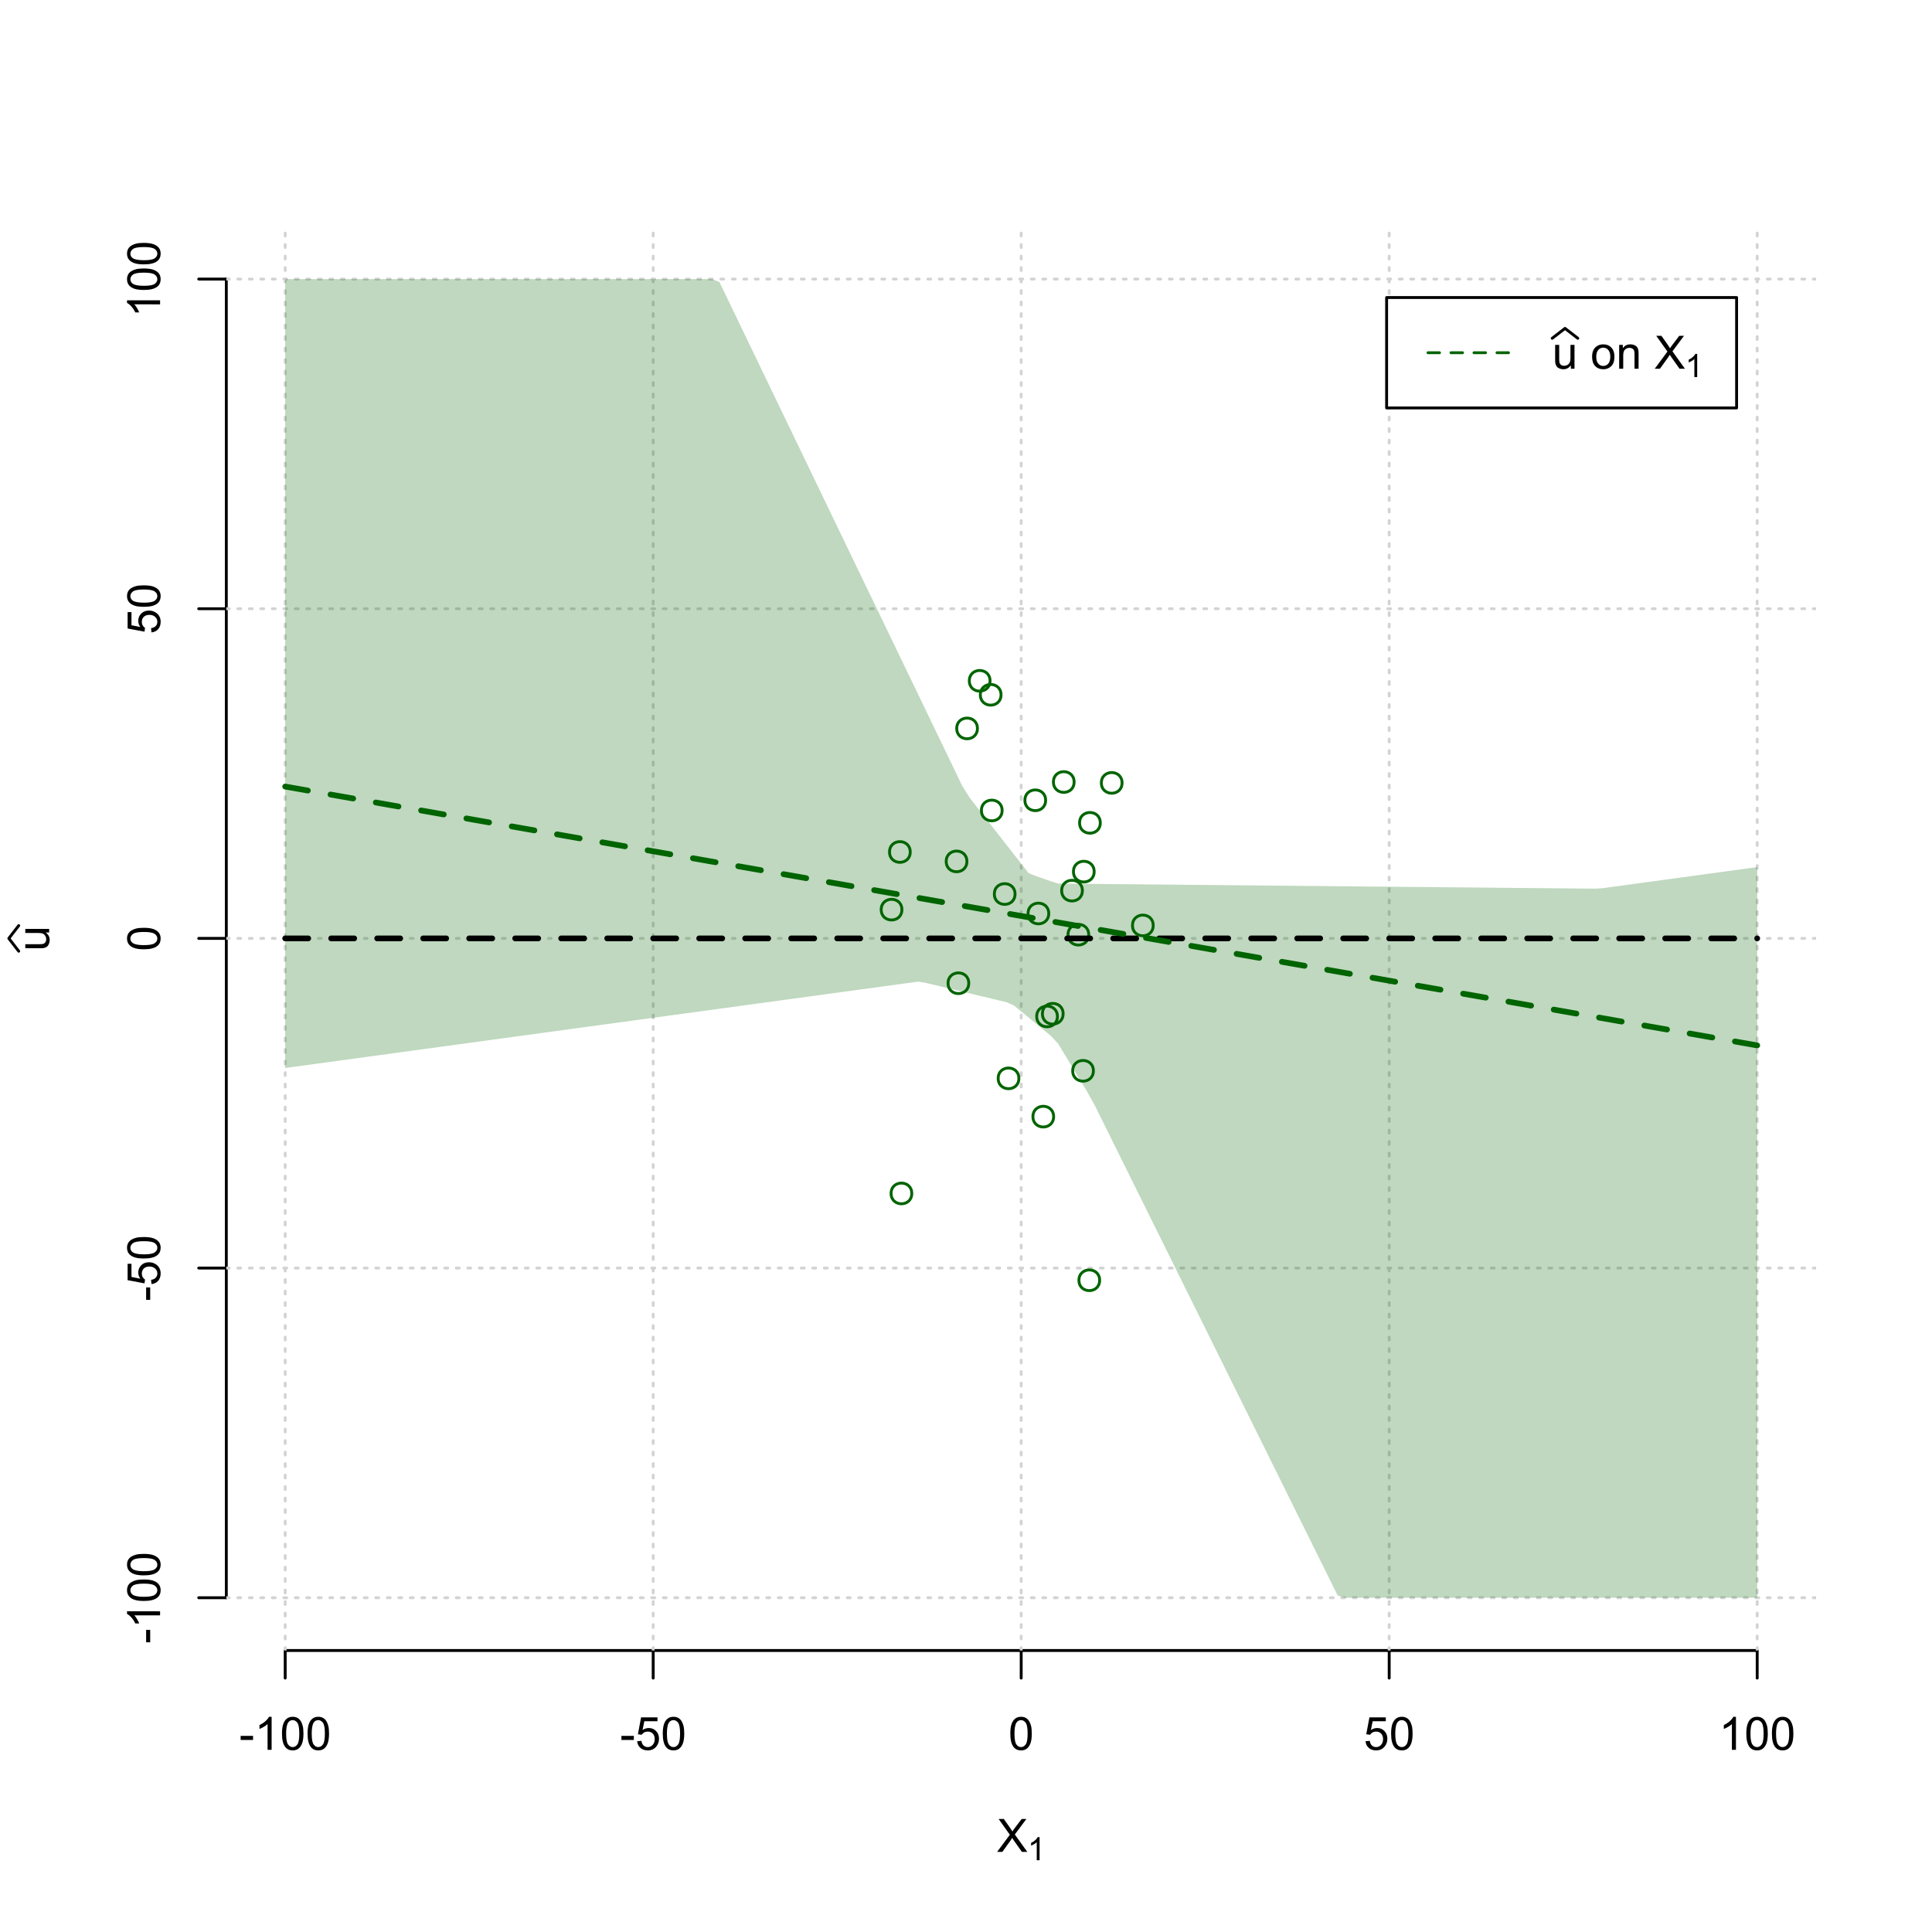 <?xml version="1.0" encoding="UTF-8"?>
<svg xmlns="http://www.w3.org/2000/svg" xmlns:xlink="http://www.w3.org/1999/xlink" width="504pt" height="504pt" viewBox="0 0 504 504" version="1.1">
<defs>
<g>
<symbol overflow="visible" id="glyph0-0">
<path style="stroke:none;" d="M 1.5 0 L 1.5 -7.5 L 7.5 -7.5 L 7.5 0 Z M 1.688 -0.188 L 7.312 -0.188 L 7.312 -7.312 L 1.688 -7.312 Z M 1.688 -0.188 "/>
</symbol>
<symbol overflow="visible" id="glyph0-1">
<path style="stroke:none;" d="M 0.055 0 L 3.375 -4.477 L 0.445 -8.59 L 1.797 -8.59 L 3.359 -6.387 C 3.68 -5.93 3.91 -5.578 4.047 -5.332 C 4.238 -5.645 4.465 -5.969 4.727 -6.312 L 6.457 -8.59 L 7.695 -8.59 L 4.676 -4.539 L 7.93 0 L 6.523 0 L 4.359 -3.062 C 4.238 -3.238 4.113 -3.43 3.984 -3.641 C 3.789 -3.324 3.652 -3.109 3.574 -2.992 L 1.418 0 Z M 0.055 0 "/>
</symbol>
<symbol overflow="visible" id="glyph0-2">
<path style="stroke:none;" d="M 0.383 -2.578 L 0.383 -3.641 L 3.621 -3.641 L 3.621 -2.578 Z M 0.383 -2.578 "/>
</symbol>
<symbol overflow="visible" id="glyph0-3">
<path style="stroke:none;" d="M 4.469 0 L 3.414 0 L 3.414 -6.719 C 3.16 -6.477 2.828 -6.234 2.414 -5.996 C 2 -5.75 1.629 -5.57 1.305 -5.449 L 1.305 -6.469 C 1.895 -6.742 2.41 -7.078 2.852 -7.477 C 3.293 -7.871 3.605 -8.254 3.789 -8.625 L 4.469 -8.625 Z M 4.469 0 "/>
</symbol>
<symbol overflow="visible" id="glyph0-4">
<path style="stroke:none;" d="M 0.5 -4.234 C 0.496 -5.246 0.602 -6.062 0.812 -6.688 C 1.02 -7.305 1.328 -7.785 1.742 -8.121 C 2.148 -8.457 2.668 -8.625 3.297 -8.625 C 3.758 -8.625 4.164 -8.531 4.512 -8.348 C 4.855 -8.16 5.141 -7.891 5.371 -7.543 C 5.594 -7.191 5.773 -6.766 5.906 -6.266 C 6.035 -5.762 6.098 -5.086 6.102 -4.234 C 6.098 -3.227 5.996 -2.414 5.789 -1.797 C 5.578 -1.176 5.266 -0.695 4.859 -0.359 C 4.445 -0.02 3.926 0.145 3.297 0.148 C 2.465 0.145 1.816 -0.148 1.348 -0.742 C 0.781 -1.457 0.496 -2.621 0.5 -4.234 Z M 1.582 -4.234 C 1.582 -2.824 1.746 -1.887 2.074 -1.418 C 2.402 -0.949 2.809 -0.715 3.297 -0.719 C 3.777 -0.715 4.184 -0.949 4.52 -1.422 C 4.848 -1.887 5.016 -2.824 5.016 -4.234 C 5.016 -5.648 4.848 -6.59 4.52 -7.055 C 4.184 -7.516 3.773 -7.746 3.289 -7.75 C 2.801 -7.746 2.414 -7.543 2.125 -7.137 C 1.762 -6.613 1.582 -5.645 1.582 -4.234 Z M 1.582 -4.234 "/>
</symbol>
<symbol overflow="visible" id="glyph0-5">
<path style="stroke:none;" d="M 0.5 -2.25 L 1.605 -2.344 C 1.684 -1.805 1.871 -1.398 2.176 -1.125 C 2.473 -0.852 2.836 -0.715 3.258 -0.719 C 3.766 -0.715 4.195 -0.906 4.547 -1.293 C 4.898 -1.672 5.074 -2.18 5.074 -2.82 C 5.074 -3.414 4.902 -3.891 4.566 -4.242 C 4.227 -4.59 3.785 -4.762 3.242 -4.766 C 2.898 -4.762 2.594 -4.684 2.32 -4.531 C 2.047 -4.375 1.832 -4.176 1.676 -3.93 L 0.688 -4.062 L 1.516 -8.473 L 5.789 -8.473 L 5.789 -7.465 L 2.359 -7.465 L 1.898 -5.156 C 2.414 -5.516 2.953 -5.695 3.523 -5.695 C 4.27 -5.695 4.902 -5.434 5.422 -4.914 C 5.934 -4.395 6.191 -3.727 6.195 -2.914 C 6.191 -2.133 5.965 -1.461 5.516 -0.898 C 4.961 -0.199 4.211 0.145 3.258 0.148 C 2.477 0.145 1.836 -0.07 1.344 -0.508 C 0.844 -0.941 0.562 -1.523 0.5 -2.25 Z M 0.5 -2.25 "/>
</symbol>
<symbol overflow="visible" id="glyph0-6">
<path style="stroke:none;" d="M 4.867 0 L 4.867 -0.914 C 4.379 -0.211 3.723 0.141 2.895 0.141 C 2.527 0.141 2.184 0.07 1.867 -0.07 C 1.547 -0.211 1.309 -0.387 1.156 -0.602 C 1 -0.812 0.895 -1.074 0.832 -1.383 C 0.785 -1.59 0.762 -1.918 0.766 -2.367 L 0.766 -6.223 L 1.82 -6.223 L 1.82 -2.773 C 1.816 -2.219 1.84 -1.848 1.887 -1.656 C 1.949 -1.379 2.09 -1.16 2.309 -1.004 C 2.523 -0.84 2.789 -0.762 3.105 -0.766 C 3.418 -0.762 3.715 -0.844 3.996 -1.008 C 4.273 -1.172 4.469 -1.391 4.586 -1.672 C 4.699 -1.949 4.758 -2.355 4.758 -2.891 L 4.758 -6.223 L 5.812 -6.223 L 5.812 0 Z M 4.867 0 "/>
</symbol>
<symbol overflow="visible" id="glyph0-7">
<path style="stroke:none;" d=""/>
</symbol>
<symbol overflow="visible" id="glyph0-8">
<path style="stroke:none;" d="M 0.398 -3.109 C 0.398 -4.262 0.719 -5.117 1.359 -5.672 C 1.895 -6.133 2.547 -6.363 3.316 -6.363 C 4.172 -6.363 4.871 -6.082 5.414 -5.52 C 5.953 -4.957 6.223 -4.184 6.227 -3.199 C 6.223 -2.398 6.102 -1.766 5.867 -1.309 C 5.625 -0.848 5.277 -0.492 4.82 -0.238 C 4.359 0.016 3.859 0.141 3.316 0.141 C 2.441 0.141 1.734 -0.137 1.203 -0.695 C 0.664 -1.254 0.398 -2.059 0.398 -3.109 Z M 1.484 -3.109 C 1.48 -2.309 1.656 -1.711 2.004 -1.32 C 2.348 -0.922 2.785 -0.727 3.316 -0.727 C 3.84 -0.727 4.273 -0.926 4.621 -1.324 C 4.969 -1.723 5.145 -2.328 5.145 -3.148 C 5.145 -3.914 4.969 -4.496 4.617 -4.895 C 4.266 -5.289 3.832 -5.488 3.316 -5.492 C 2.785 -5.488 2.348 -5.293 2.004 -4.898 C 1.656 -4.5 1.48 -3.902 1.484 -3.109 Z M 1.484 -3.109 "/>
</symbol>
<symbol overflow="visible" id="glyph0-9">
<path style="stroke:none;" d="M 0.789 0 L 0.789 -6.223 L 1.742 -6.223 L 1.742 -5.336 C 2.195 -6.02 2.855 -6.363 3.719 -6.363 C 4.09 -6.363 4.434 -6.293 4.754 -6.16 C 5.066 -6.023 5.305 -5.848 5.461 -5.633 C 5.617 -5.41 5.727 -5.152 5.789 -4.852 C 5.828 -4.656 5.848 -4.312 5.848 -3.828 L 5.848 0 L 4.793 0 L 4.793 -3.785 C 4.793 -4.215 4.75 -4.535 4.668 -4.75 C 4.586 -4.961 4.441 -5.129 4.234 -5.258 C 4.023 -5.383 3.777 -5.449 3.5 -5.449 C 3.047 -5.449 2.66 -5.305 2.332 -5.02 C 2.004 -4.734 1.84 -4.195 1.844 -3.398 L 1.844 0 Z M 0.789 0 "/>
</symbol>
<symbol overflow="visible" id="glyph1-0">
<path style="stroke:none;" d="M 1.051 0 L 1.051 -5.25 L 5.25 -5.25 L 5.25 0 Z M 1.18 -0.133 L 5.117 -0.133 L 5.117 -5.117 L 1.18 -5.117 Z M 1.18 -0.133 "/>
</symbol>
<symbol overflow="visible" id="glyph1-1">
<path style="stroke:none;" d="M 3.129 0 L 2.391 0 L 2.391 -4.703 C 2.211 -4.531 1.977 -4.363 1.691 -4.195 C 1.398 -4.023 1.141 -3.895 0.914 -3.812 L 0.914 -4.527 C 1.328 -4.719 1.688 -4.953 1.996 -5.234 C 2.305 -5.508 2.523 -5.777 2.652 -6.039 L 3.129 -6.039 Z M 3.129 0 "/>
</symbol>
<symbol overflow="visible" id="glyph2-0">
<path style="stroke:none;" d="M 0 -1.5 L -7.5 -1.5 L -7.5 -7.5 L 0 -7.5 Z M -0.188 -1.688 L -0.188 -7.312 L -7.312 -7.312 L -7.312 -1.688 Z M -0.188 -1.688 "/>
</symbol>
<symbol overflow="visible" id="glyph2-1">
<path style="stroke:none;" d="M 0 -4.867 L -0.914 -4.867 C -0.211 -4.379 0.141 -3.723 0.141 -2.895 C 0.141 -2.527 0.07 -2.184 -0.07 -1.867 C -0.211 -1.547 -0.387 -1.309 -0.598 -1.156 C -0.809 -1 -1.07 -0.895 -1.383 -0.832 C -1.59 -0.789 -1.918 -0.766 -2.367 -0.77 L -6.223 -0.77 L -6.223 -1.824 L -2.773 -1.824 C -2.219 -1.82 -1.848 -1.844 -1.656 -1.887 C -1.379 -1.949 -1.16 -2.09 -1.004 -2.309 C -0.84 -2.523 -0.762 -2.789 -0.766 -3.105 C -0.762 -3.418 -0.844 -3.715 -1.008 -3.996 C -1.172 -4.273 -1.391 -4.469 -1.672 -4.586 C -1.945 -4.699 -2.352 -4.758 -2.887 -4.758 L -6.223 -4.758 L -6.223 -5.812 L 0 -5.812 Z M 0 -4.867 "/>
</symbol>
<symbol overflow="visible" id="glyph2-2">
<path style="stroke:none;" d="M -2.578 -0.383 L -3.641 -0.383 L -3.641 -3.621 L -2.578 -3.621 Z M -2.578 -0.383 "/>
</symbol>
<symbol overflow="visible" id="glyph2-3">
<path style="stroke:none;" d="M 0 -4.469 L 0 -3.414 L -6.719 -3.418 C -6.477 -3.16 -6.234 -2.828 -5.996 -2.418 C -5.75 -2.004 -5.57 -1.633 -5.449 -1.309 L -6.469 -1.309 C -6.742 -1.895 -7.078 -2.41 -7.477 -2.852 C -7.871 -3.293 -8.254 -3.605 -8.625 -3.793 L -8.625 -4.473 Z M 0 -4.469 "/>
</symbol>
<symbol overflow="visible" id="glyph2-4">
<path style="stroke:none;" d="M -4.234 -0.5 C -5.246 -0.496 -6.062 -0.602 -6.688 -0.812 C -7.305 -1.02 -7.785 -1.328 -8.121 -1.742 C -8.457 -2.152 -8.625 -2.672 -8.625 -3.301 C -8.625 -3.758 -8.531 -4.164 -8.348 -4.512 C -8.16 -4.859 -7.891 -5.145 -7.543 -5.371 C -7.191 -5.594 -6.766 -5.773 -6.266 -5.906 C -5.762 -6.035 -5.086 -6.098 -4.234 -6.102 C -3.223 -6.098 -2.41 -5.996 -1.793 -5.789 C -1.176 -5.578 -0.695 -5.266 -0.359 -4.859 C -0.02 -4.445 0.145 -3.926 0.148 -3.297 C 0.145 -2.465 -0.148 -1.816 -0.742 -1.348 C -1.457 -0.781 -2.621 -0.496 -4.234 -0.5 Z M -4.234 -1.582 C -2.824 -1.582 -1.887 -1.746 -1.418 -2.074 C -0.949 -2.402 -0.715 -2.809 -0.719 -3.297 C -0.715 -3.777 -0.949 -4.184 -1.422 -4.52 C -1.887 -4.848 -2.824 -5.016 -4.234 -5.016 C -5.648 -5.016 -6.59 -4.848 -7.055 -4.52 C -7.516 -4.188 -7.746 -3.777 -7.75 -3.289 C -7.746 -2.801 -7.543 -2.414 -7.137 -2.129 C -6.613 -1.762 -5.645 -1.582 -4.234 -1.582 Z M -4.234 -1.582 "/>
</symbol>
<symbol overflow="visible" id="glyph2-5">
<path style="stroke:none;" d="M -2.25 -0.5 L -2.344 -1.605 C -1.805 -1.684 -1.398 -1.871 -1.125 -2.176 C -0.852 -2.473 -0.715 -2.836 -0.719 -3.258 C -0.715 -3.766 -0.906 -4.195 -1.293 -4.547 C -1.672 -4.898 -2.18 -5.074 -2.816 -5.074 C -3.414 -5.074 -3.891 -4.902 -4.242 -4.566 C -4.59 -4.227 -4.762 -3.785 -4.766 -3.242 C -4.762 -2.898 -4.684 -2.594 -4.531 -2.32 C -4.375 -2.047 -4.176 -1.832 -3.93 -1.676 L -4.062 -0.688 L -8.473 -1.52 L -8.473 -5.789 L -7.465 -5.789 L -7.465 -2.363 L -5.156 -1.898 C -5.516 -2.414 -5.695 -2.953 -5.695 -3.523 C -5.695 -4.27 -5.434 -4.902 -4.914 -5.422 C -4.395 -5.934 -3.727 -6.191 -2.91 -6.195 C -2.133 -6.191 -1.461 -5.965 -0.895 -5.516 C -0.199 -4.961 0.145 -4.211 0.148 -3.258 C 0.145 -2.477 -0.07 -1.836 -0.508 -1.344 C -0.941 -0.848 -1.523 -0.566 -2.25 -0.5 Z M -2.25 -0.5 "/>
</symbol>
</g>
<clipPath id="clip1">
  <path d="M 74 59.039 L 75 59.039 L 75 430.559 L 74 430.559 Z M 74 59.039 "/>
</clipPath>
<clipPath id="clip2">
  <path d="M 170 59.039 L 171 59.039 L 171 430.559 L 170 430.559 Z M 170 59.039 "/>
</clipPath>
<clipPath id="clip3">
  <path d="M 266 59.039 L 267 59.039 L 267 430.559 L 266 430.559 Z M 266 59.039 "/>
</clipPath>
<clipPath id="clip4">
  <path d="M 362 59.039 L 363 59.039 L 363 430.559 L 362 430.559 Z M 362 59.039 "/>
</clipPath>
<clipPath id="clip5">
  <path d="M 458 59.039 L 459 59.039 L 459 430.559 L 458 430.559 Z M 458 59.039 "/>
</clipPath>
<clipPath id="clip6">
  <path d="M 59.039 416 L 473.758 416 L 473.758 418 L 59.039 418 Z M 59.039 416 "/>
</clipPath>
<clipPath id="clip7">
  <path d="M 59.039 330 L 473.758 330 L 473.758 332 L 59.039 332 Z M 59.039 330 "/>
</clipPath>
<clipPath id="clip8">
  <path d="M 59.039 244 L 473.758 244 L 473.758 246 L 59.039 246 Z M 59.039 244 "/>
</clipPath>
<clipPath id="clip9">
  <path d="M 59.039 158 L 473.758 158 L 473.758 160 L 59.039 160 Z M 59.039 158 "/>
</clipPath>
<clipPath id="clip10">
  <path d="M 59.039 72 L 473.758 72 L 473.758 74 L 59.039 74 Z M 59.039 72 "/>
</clipPath>
</defs>
<g id="surface2436">
<rect x="0" y="0" width="504" height="504" style="fill:rgb(100%,100%,100%);fill-opacity:1;stroke:none;"/>
<g style="fill:rgb(0%,0%,0%);fill-opacity:1;">
  <use xlink:href="#glyph0-1" x="260.062" y="483.102"/>
</g>
<g style="fill:rgb(0%,0%,0%);fill-opacity:1;">
  <use xlink:href="#glyph1-1" x="268.066" y="485.281"/>
</g>
<g style="fill:rgb(0%,0%,0%);fill-opacity:1;">
  <use xlink:href="#glyph2-1" x="12.82" y="248.137"/>
</g>
<path style="fill:none;stroke-width:0.75;stroke-linecap:round;stroke-linejoin:round;stroke:rgb(0%,0%,0%);stroke-opacity:1;stroke-miterlimit:10;" d="M 4.879 248.137 L 2.301 244.801 L 4.879 241.465 "/>
<path style="fill:none;stroke-width:0.75;stroke-linecap:round;stroke-linejoin:round;stroke:rgb(0%,0%,0%);stroke-opacity:1;stroke-miterlimit:10;" d="M 74.398 430.559 L 458.398 430.559 "/>
<path style="fill:none;stroke-width:0.75;stroke-linecap:round;stroke-linejoin:round;stroke:rgb(0%,0%,0%);stroke-opacity:1;stroke-miterlimit:10;" d="M 74.398 430.559 L 74.398 437.762 "/>
<path style="fill:none;stroke-width:0.75;stroke-linecap:round;stroke-linejoin:round;stroke:rgb(0%,0%,0%);stroke-opacity:1;stroke-miterlimit:10;" d="M 170.398 430.559 L 170.398 437.762 "/>
<path style="fill:none;stroke-width:0.75;stroke-linecap:round;stroke-linejoin:round;stroke:rgb(0%,0%,0%);stroke-opacity:1;stroke-miterlimit:10;" d="M 266.398 430.559 L 266.398 437.762 "/>
<path style="fill:none;stroke-width:0.75;stroke-linecap:round;stroke-linejoin:round;stroke:rgb(0%,0%,0%);stroke-opacity:1;stroke-miterlimit:10;" d="M 362.398 430.559 L 362.398 437.762 "/>
<path style="fill:none;stroke-width:0.75;stroke-linecap:round;stroke-linejoin:round;stroke:rgb(0%,0%,0%);stroke-opacity:1;stroke-miterlimit:10;" d="M 458.398 430.559 L 458.398 437.762 "/>
<g style="fill:rgb(0%,0%,0%);fill-opacity:1;">
  <use xlink:href="#glyph0-2" x="62.391" y="456.48"/>
  <use xlink:href="#glyph0-3" x="66.387" y="456.48"/>
  <use xlink:href="#glyph0-4" x="73.061" y="456.48"/>
  <use xlink:href="#glyph0-4" x="79.734" y="456.48"/>
</g>
<g style="fill:rgb(0%,0%,0%);fill-opacity:1;">
  <use xlink:href="#glyph0-2" x="161.727" y="456.48"/>
  <use xlink:href="#glyph0-5" x="165.723" y="456.48"/>
  <use xlink:href="#glyph0-4" x="172.396" y="456.48"/>
</g>
<g style="fill:rgb(0%,0%,0%);fill-opacity:1;">
  <use xlink:href="#glyph0-4" x="263.062" y="456.48"/>
</g>
<g style="fill:rgb(0%,0%,0%);fill-opacity:1;">
  <use xlink:href="#glyph0-5" x="355.727" y="456.48"/>
  <use xlink:href="#glyph0-4" x="362.4" y="456.48"/>
</g>
<g style="fill:rgb(0%,0%,0%);fill-opacity:1;">
  <use xlink:href="#glyph0-3" x="448.387" y="456.48"/>
  <use xlink:href="#glyph0-4" x="455.061" y="456.48"/>
  <use xlink:href="#glyph0-4" x="461.734" y="456.48"/>
</g>
<path style="fill:none;stroke-width:0.75;stroke-linecap:round;stroke-linejoin:round;stroke:rgb(0%,0%,0%);stroke-opacity:1;stroke-miterlimit:10;" d="M 59.039 416.801 L 59.039 72.801 "/>
<path style="fill:none;stroke-width:0.75;stroke-linecap:round;stroke-linejoin:round;stroke:rgb(0%,0%,0%);stroke-opacity:1;stroke-miterlimit:10;" d="M 59.039 416.801 L 51.84 416.801 "/>
<path style="fill:none;stroke-width:0.75;stroke-linecap:round;stroke-linejoin:round;stroke:rgb(0%,0%,0%);stroke-opacity:1;stroke-miterlimit:10;" d="M 59.039 330.801 L 51.84 330.801 "/>
<path style="fill:none;stroke-width:0.75;stroke-linecap:round;stroke-linejoin:round;stroke:rgb(0%,0%,0%);stroke-opacity:1;stroke-miterlimit:10;" d="M 59.039 244.801 L 51.84 244.801 "/>
<path style="fill:none;stroke-width:0.75;stroke-linecap:round;stroke-linejoin:round;stroke:rgb(0%,0%,0%);stroke-opacity:1;stroke-miterlimit:10;" d="M 59.039 158.801 L 51.84 158.801 "/>
<path style="fill:none;stroke-width:0.75;stroke-linecap:round;stroke-linejoin:round;stroke:rgb(0%,0%,0%);stroke-opacity:1;stroke-miterlimit:10;" d="M 59.039 72.801 L 51.84 72.801 "/>
<g style="fill:rgb(0%,0%,0%);fill-opacity:1;">
  <use xlink:href="#glyph2-2" x="41.762" y="428.809"/>
  <use xlink:href="#glyph2-3" x="41.762" y="424.812"/>
  <use xlink:href="#glyph2-4" x="41.762" y="418.139"/>
  <use xlink:href="#glyph2-4" x="41.762" y="411.465"/>
</g>
<g style="fill:rgb(0%,0%,0%);fill-opacity:1;">
  <use xlink:href="#glyph2-2" x="41.762" y="339.473"/>
  <use xlink:href="#glyph2-5" x="41.762" y="335.477"/>
  <use xlink:href="#glyph2-4" x="41.762" y="328.803"/>
</g>
<g style="fill:rgb(0%,0%,0%);fill-opacity:1;">
  <use xlink:href="#glyph2-4" x="41.762" y="248.137"/>
</g>
<g style="fill:rgb(0%,0%,0%);fill-opacity:1;">
  <use xlink:href="#glyph2-5" x="41.762" y="165.473"/>
  <use xlink:href="#glyph2-4" x="41.762" y="158.799"/>
</g>
<g style="fill:rgb(0%,0%,0%);fill-opacity:1;">
  <use xlink:href="#glyph2-3" x="41.762" y="82.812"/>
  <use xlink:href="#glyph2-4" x="41.762" y="76.139"/>
  <use xlink:href="#glyph2-4" x="41.762" y="69.465"/>
</g>
<g clip-path="url(#clip1)" clip-rule="nonzero">
<path style="fill:none;stroke-width:0.75;stroke-linecap:round;stroke-linejoin:round;stroke:rgb(82.745%,82.745%,82.745%);stroke-opacity:1;stroke-dasharray:0.75,2.25;stroke-miterlimit:10;" d="M 74.398 430.559 L 74.398 59.039 "/>
</g>
<g clip-path="url(#clip2)" clip-rule="nonzero">
<path style="fill:none;stroke-width:0.75;stroke-linecap:round;stroke-linejoin:round;stroke:rgb(82.745%,82.745%,82.745%);stroke-opacity:1;stroke-dasharray:0.75,2.25;stroke-miterlimit:10;" d="M 170.398 430.559 L 170.398 59.039 "/>
</g>
<g clip-path="url(#clip3)" clip-rule="nonzero">
<path style="fill:none;stroke-width:0.75;stroke-linecap:round;stroke-linejoin:round;stroke:rgb(82.745%,82.745%,82.745%);stroke-opacity:1;stroke-dasharray:0.75,2.25;stroke-miterlimit:10;" d="M 266.398 430.559 L 266.398 59.039 "/>
</g>
<g clip-path="url(#clip4)" clip-rule="nonzero">
<path style="fill:none;stroke-width:0.75;stroke-linecap:round;stroke-linejoin:round;stroke:rgb(82.745%,82.745%,82.745%);stroke-opacity:1;stroke-dasharray:0.75,2.25;stroke-miterlimit:10;" d="M 362.398 430.559 L 362.398 59.039 "/>
</g>
<g clip-path="url(#clip5)" clip-rule="nonzero">
<path style="fill:none;stroke-width:0.75;stroke-linecap:round;stroke-linejoin:round;stroke:rgb(82.745%,82.745%,82.745%);stroke-opacity:1;stroke-dasharray:0.75,2.25;stroke-miterlimit:10;" d="M 458.398 430.559 L 458.398 59.039 "/>
</g>
<g clip-path="url(#clip6)" clip-rule="nonzero">
<path style="fill:none;stroke-width:0.75;stroke-linecap:round;stroke-linejoin:round;stroke:rgb(82.745%,82.745%,82.745%);stroke-opacity:1;stroke-dasharray:0.75,2.25;stroke-miterlimit:10;" d="M 59.039 416.801 L 473.762 416.801 "/>
</g>
<g clip-path="url(#clip7)" clip-rule="nonzero">
<path style="fill:none;stroke-width:0.75;stroke-linecap:round;stroke-linejoin:round;stroke:rgb(82.745%,82.745%,82.745%);stroke-opacity:1;stroke-dasharray:0.75,2.25;stroke-miterlimit:10;" d="M 59.039 330.801 L 473.762 330.801 "/>
</g>
<g clip-path="url(#clip8)" clip-rule="nonzero">
<path style="fill:none;stroke-width:0.75;stroke-linecap:round;stroke-linejoin:round;stroke:rgb(82.745%,82.745%,82.745%);stroke-opacity:1;stroke-dasharray:0.75,2.25;stroke-miterlimit:10;" d="M 59.039 244.801 L 473.762 244.801 "/>
</g>
<g clip-path="url(#clip9)" clip-rule="nonzero">
<path style="fill:none;stroke-width:0.75;stroke-linecap:round;stroke-linejoin:round;stroke:rgb(82.745%,82.745%,82.745%);stroke-opacity:1;stroke-dasharray:0.75,2.25;stroke-miterlimit:10;" d="M 59.039 158.801 L 473.762 158.801 "/>
</g>
<g clip-path="url(#clip10)" clip-rule="nonzero">
<path style="fill:none;stroke-width:0.75;stroke-linecap:round;stroke-linejoin:round;stroke:rgb(82.745%,82.745%,82.745%);stroke-opacity:1;stroke-dasharray:0.75,2.25;stroke-miterlimit:10;" d="M 59.039 72.801 L 473.762 72.801 "/>
</g>
<path style=" stroke:none;fill-rule:nonzero;fill:rgb(0%,39.216%,0%);fill-opacity:0.251;" d="M 74.398 72.801 L 185.762 72.801 L 187.68 73.594 L 189.602 77.578 L 191.52 81.562 L 193.441 85.547 L 195.359 89.531 L 197.281 93.512 L 199.199 97.496 L 201.121 101.48 L 203.039 105.465 L 204.961 109.449 L 206.879 113.43 L 208.801 117.414 L 210.719 121.398 L 212.641 125.383 L 214.559 129.367 L 216.48 133.352 L 218.398 137.332 L 220.32 141.316 L 222.238 145.301 L 224.16 149.285 L 226.078 153.27 L 228 157.25 L 229.922 161.234 L 231.84 165.219 L 233.762 169.203 L 235.68 173.188 L 237.602 177.172 L 239.52 181.152 L 241.441 185.137 L 243.359 189.121 L 245.281 193.105 L 247.199 197.09 L 249.121 201.07 L 251.039 205.055 L 252.961 208.117 L 254.879 210.57 L 256.801 213.027 L 258.719 215.48 L 260.641 217.938 L 262.559 220.395 L 264.48 222.848 L 266.398 225.305 L 268.32 227.758 L 270.238 228.535 L 272.16 229.203 L 274.078 229.875 L 276 230.496 L 277.922 230.512 L 279.84 230.531 L 281.762 230.551 L 283.68 230.566 L 285.602 230.586 L 287.52 230.605 L 289.441 230.621 L 291.359 230.641 L 293.281 230.66 L 295.199 230.676 L 297.121 230.695 L 299.039 230.715 L 300.961 230.73 L 302.879 230.75 L 304.801 230.77 L 306.719 230.785 L 308.641 230.805 L 310.559 230.824 L 312.48 230.84 L 314.398 230.859 L 316.32 230.879 L 318.238 230.895 L 320.16 230.914 L 322.078 230.934 L 324 230.949 L 325.922 230.969 L 327.84 230.988 L 329.762 231.004 L 331.68 231.023 L 333.602 231.043 L 335.52 231.059 L 337.441 231.078 L 339.359 231.098 L 341.281 231.113 L 343.199 231.133 L 345.121 231.152 L 347.039 231.168 L 348.961 231.188 L 350.879 231.207 L 352.801 231.223 L 354.719 231.242 L 356.641 231.262 L 358.559 231.281 L 360.48 231.297 L 362.398 231.316 L 364.32 231.336 L 366.238 231.352 L 368.16 231.371 L 370.078 231.391 L 372 231.406 L 373.922 231.426 L 375.84 231.445 L 377.762 231.461 L 379.68 231.48 L 381.602 231.5 L 383.52 231.516 L 385.441 231.535 L 387.359 231.555 L 389.281 231.57 L 391.199 231.59 L 393.121 231.609 L 395.039 231.625 L 396.961 231.645 L 398.879 231.664 L 400.801 231.68 L 402.719 231.699 L 404.641 231.719 L 406.559 231.734 L 408.48 231.754 L 410.398 231.773 L 412.32 231.789 L 414.238 231.809 L 416.16 231.828 L 418.078 231.703 L 421.922 231.18 L 423.84 230.918 L 425.762 230.656 L 427.68 230.395 L 429.602 230.133 L 431.52 229.871 L 433.441 229.605 L 435.359 229.344 L 437.281 229.082 L 439.199 228.82 L 441.121 228.559 L 443.039 228.297 L 444.961 228.035 L 446.879 227.773 L 448.801 227.512 L 450.719 227.25 L 452.641 226.988 L 454.559 226.727 L 456.48 226.461 L 458.398 226.199 L 458.398 199.996 L 458.398 416.801 L 350.879 416.801 L 348.961 416.227 L 347.039 412.352 L 345.121 408.477 L 343.199 404.602 L 341.281 400.727 L 339.359 396.852 L 337.441 392.98 L 335.52 389.105 L 333.602 385.23 L 331.68 381.355 L 329.762 377.48 L 327.84 373.605 L 325.922 369.73 L 324 365.859 L 322.078 361.984 L 320.16 358.109 L 318.238 354.234 L 316.32 350.359 L 314.398 346.484 L 312.48 342.609 L 310.559 338.738 L 308.641 334.863 L 306.719 330.988 L 304.801 327.113 L 302.879 323.238 L 300.961 319.363 L 299.039 315.488 L 297.121 311.617 L 295.199 307.742 L 293.281 303.867 L 291.359 299.992 L 289.441 296.117 L 287.52 292.242 L 285.602 288.367 L 283.68 284.906 L 281.762 281.734 L 279.84 278.562 L 277.922 275.391 L 276 272.219 L 274.078 270.168 L 272.16 268.594 L 270.238 267.016 L 268.32 265.438 L 266.398 263.859 L 264.48 262.281 L 262.559 261.441 L 260.641 260.98 L 258.719 260.52 L 256.801 260.059 L 254.879 259.602 L 252.961 259.141 L 251.039 258.68 L 249.121 258.219 L 247.199 257.762 L 245.281 257.301 L 243.359 256.84 L 241.441 256.383 L 239.52 256.074 L 237.602 256.336 L 235.68 256.598 L 233.762 256.863 L 231.84 257.125 L 229.922 257.387 L 226.078 257.91 L 224.16 258.172 L 222.238 258.434 L 220.32 258.695 L 218.398 258.957 L 216.48 259.219 L 214.559 259.48 L 212.641 259.746 L 210.719 260.008 L 208.801 260.27 L 206.879 260.531 L 204.961 260.793 L 203.039 261.055 L 201.121 261.316 L 199.199 261.578 L 197.281 261.84 L 195.359 262.102 L 193.441 262.363 L 191.52 262.629 L 189.602 262.891 L 187.68 263.152 L 185.762 263.414 L 183.84 263.676 L 181.922 263.938 L 178.078 264.461 L 176.16 264.723 L 174.238 264.984 L 172.32 265.246 L 170.398 265.508 L 168.48 265.773 L 166.559 266.035 L 164.641 266.297 L 162.719 266.559 L 160.801 266.82 L 158.879 267.082 L 156.961 267.344 L 155.039 267.605 L 153.121 267.867 L 151.199 268.129 L 149.281 268.391 L 147.359 268.656 L 145.441 268.918 L 143.52 269.18 L 141.602 269.441 L 139.68 269.703 L 137.762 269.965 L 135.84 270.227 L 133.922 270.488 L 130.078 271.012 L 128.16 271.273 L 126.238 271.535 L 124.32 271.801 L 122.398 272.062 L 120.48 272.324 L 118.559 272.586 L 116.641 272.848 L 114.719 273.109 L 112.801 273.371 L 110.879 273.633 L 108.961 273.895 L 107.039 274.156 L 105.121 274.418 L 103.199 274.684 L 101.281 274.945 L 99.359 275.207 L 97.441 275.469 L 95.52 275.73 L 93.602 275.992 L 91.68 276.254 L 89.762 276.516 L 87.84 276.777 L 85.922 277.039 L 82.078 277.562 L 80.16 277.828 L 78.238 278.09 L 76.32 278.352 L 74.398 278.613 L 74.398 304.82 Z M 74.398 72.801 "/>
<path style="fill:none;stroke-width:0.75;stroke-linecap:round;stroke-linejoin:round;stroke:rgb(0%,39.216%,0%);stroke-opacity:1;stroke-miterlimit:10;" d="M 273.586 238.305 C 273.586 241.902 268.188 241.902 268.188 238.305 C 268.188 234.703 273.586 234.703 273.586 238.305 "/>
<path style="fill:none;stroke-width:0.75;stroke-linecap:round;stroke-linejoin:round;stroke:rgb(0%,39.216%,0%);stroke-opacity:1;stroke-miterlimit:10;" d="M 264.793 233.227 C 264.793 236.824 259.395 236.824 259.395 233.227 C 259.395 229.625 264.793 229.625 264.793 233.227 "/>
<path style="fill:none;stroke-width:0.75;stroke-linecap:round;stroke-linejoin:round;stroke:rgb(0%,39.216%,0%);stroke-opacity:1;stroke-miterlimit:10;" d="M 254.98 190.023 C 254.98 193.625 249.582 193.625 249.582 190.023 C 249.582 186.426 254.98 186.426 254.98 190.023 "/>
<path style="fill:none;stroke-width:0.75;stroke-linecap:round;stroke-linejoin:round;stroke:rgb(0%,39.216%,0%);stroke-opacity:1;stroke-miterlimit:10;" d="M 300.836 241.418 C 300.836 245.016 295.434 245.016 295.434 241.418 C 295.434 237.816 300.836 237.816 300.836 241.418 "/>
<path style="fill:none;stroke-width:0.75;stroke-linecap:round;stroke-linejoin:round;stroke:rgb(0%,39.216%,0%);stroke-opacity:1;stroke-miterlimit:10;" d="M 258.27 177.602 C 258.27 181.203 252.867 181.203 252.867 177.602 C 252.867 174.004 258.27 174.004 258.27 177.602 "/>
<path style="fill:none;stroke-width:0.75;stroke-linecap:round;stroke-linejoin:round;stroke:rgb(0%,39.216%,0%);stroke-opacity:1;stroke-miterlimit:10;" d="M 265.793 281.312 C 265.793 284.91 260.395 284.91 260.395 281.312 C 260.395 277.711 265.793 277.711 265.793 281.312 "/>
<path style="fill:none;stroke-width:0.75;stroke-linecap:round;stroke-linejoin:round;stroke:rgb(0%,39.216%,0%);stroke-opacity:1;stroke-miterlimit:10;" d="M 261.422 211.43 C 261.422 215.027 256.023 215.027 256.023 211.43 C 256.023 207.828 261.422 207.828 261.422 211.43 "/>
<path style="fill:none;stroke-width:0.75;stroke-linecap:round;stroke-linejoin:round;stroke:rgb(0%,39.216%,0%);stroke-opacity:1;stroke-miterlimit:10;" d="M 277.336 264.461 C 277.336 268.062 271.934 268.062 271.934 264.461 C 271.934 260.859 277.336 260.859 277.336 264.461 "/>
<path style="fill:none;stroke-width:0.75;stroke-linecap:round;stroke-linejoin:round;stroke:rgb(0%,39.216%,0%);stroke-opacity:1;stroke-miterlimit:10;" d="M 252.234 224.715 C 252.234 228.316 246.836 228.316 246.836 224.715 C 246.836 221.117 252.234 221.117 252.234 224.715 "/>
<path style="fill:none;stroke-width:0.75;stroke-linecap:round;stroke-linejoin:round;stroke:rgb(0%,39.216%,0%);stroke-opacity:1;stroke-miterlimit:10;" d="M 237.449 222.258 C 237.449 225.855 232.051 225.855 232.051 222.258 C 232.051 218.656 237.449 218.656 237.449 222.258 "/>
<path style="fill:none;stroke-width:0.75;stroke-linecap:round;stroke-linejoin:round;stroke:rgb(0%,39.216%,0%);stroke-opacity:1;stroke-miterlimit:10;" d="M 275.848 265.156 C 275.848 268.758 270.445 268.758 270.445 265.156 C 270.445 261.559 275.848 261.559 275.848 265.156 "/>
<path style="fill:none;stroke-width:0.75;stroke-linecap:round;stroke-linejoin:round;stroke:rgb(0%,39.216%,0%);stroke-opacity:1;stroke-miterlimit:10;" d="M 280.203 204.004 C 280.203 207.605 274.805 207.605 274.805 204.004 C 274.805 200.406 280.203 200.406 280.203 204.004 "/>
<path style="fill:none;stroke-width:0.75;stroke-linecap:round;stroke-linejoin:round;stroke:rgb(0%,39.216%,0%);stroke-opacity:1;stroke-miterlimit:10;" d="M 237.859 311.332 C 237.859 314.934 232.457 314.934 232.457 311.332 C 232.457 307.73 237.859 307.73 237.859 311.332 "/>
<path style="fill:none;stroke-width:0.75;stroke-linecap:round;stroke-linejoin:round;stroke:rgb(0%,39.216%,0%);stroke-opacity:1;stroke-miterlimit:10;" d="M 272.773 208.77 C 272.773 212.371 267.371 212.371 267.371 208.77 C 267.371 205.168 272.773 205.168 272.773 208.77 "/>
<path style="fill:none;stroke-width:0.75;stroke-linecap:round;stroke-linejoin:round;stroke:rgb(0%,39.216%,0%);stroke-opacity:1;stroke-miterlimit:10;" d="M 252.719 256.492 C 252.719 260.094 247.32 260.094 247.32 256.492 C 247.32 252.895 252.719 252.895 252.719 256.492 "/>
<path style="fill:none;stroke-width:0.75;stroke-linecap:round;stroke-linejoin:round;stroke:rgb(0%,39.216%,0%);stroke-opacity:1;stroke-miterlimit:10;" d="M 284.016 243.832 C 284.016 247.434 278.613 247.434 278.613 243.832 C 278.613 240.234 284.016 240.234 284.016 243.832 "/>
<path style="fill:none;stroke-width:0.75;stroke-linecap:round;stroke-linejoin:round;stroke:rgb(0%,39.216%,0%);stroke-opacity:1;stroke-miterlimit:10;" d="M 285.234 279.344 C 285.234 282.945 279.832 282.945 279.832 279.344 C 279.832 275.746 285.234 275.746 285.234 279.344 "/>
<path style="fill:none;stroke-width:0.75;stroke-linecap:round;stroke-linejoin:round;stroke:rgb(0%,39.216%,0%);stroke-opacity:1;stroke-miterlimit:10;" d="M 282.359 232.34 C 282.359 235.941 276.957 235.941 276.957 232.34 C 276.957 228.742 282.359 228.742 282.359 232.34 "/>
<path style="fill:none;stroke-width:0.75;stroke-linecap:round;stroke-linejoin:round;stroke:rgb(0%,39.216%,0%);stroke-opacity:1;stroke-miterlimit:10;" d="M 235.277 237.297 C 235.277 240.898 229.879 240.898 229.879 237.297 C 229.879 233.699 235.277 233.699 235.277 237.297 "/>
<path style="fill:none;stroke-width:0.75;stroke-linecap:round;stroke-linejoin:round;stroke:rgb(0%,39.216%,0%);stroke-opacity:1;stroke-miterlimit:10;" d="M 274.859 291.297 C 274.859 294.898 269.461 294.898 269.461 291.297 C 269.461 287.695 274.859 287.695 274.859 291.297 "/>
<path style="fill:none;stroke-width:0.75;stroke-linecap:round;stroke-linejoin:round;stroke:rgb(0%,39.216%,0%);stroke-opacity:1;stroke-miterlimit:10;" d="M 286.863 333.984 C 286.863 337.582 281.461 337.582 281.461 333.984 C 281.461 330.383 286.863 330.383 286.863 333.984 "/>
<path style="fill:none;stroke-width:0.75;stroke-linecap:round;stroke-linejoin:round;stroke:rgb(0%,39.216%,0%);stroke-opacity:1;stroke-miterlimit:10;" d="M 285.434 227.383 C 285.434 230.98 280.031 230.98 280.031 227.383 C 280.031 223.781 285.434 223.781 285.434 227.383 "/>
<path style="fill:none;stroke-width:0.75;stroke-linecap:round;stroke-linejoin:round;stroke:rgb(0%,39.216%,0%);stroke-opacity:1;stroke-miterlimit:10;" d="M 287.031 214.656 C 287.031 218.254 281.629 218.254 281.629 214.656 C 281.629 211.055 287.031 211.055 287.031 214.656 "/>
<path style="fill:none;stroke-width:0.75;stroke-linecap:round;stroke-linejoin:round;stroke:rgb(0%,39.216%,0%);stroke-opacity:1;stroke-miterlimit:10;" d="M 261.141 181.25 C 261.141 184.852 255.742 184.852 255.742 181.25 C 255.742 177.652 261.141 177.652 261.141 181.25 "/>
<path style="fill:none;stroke-width:0.75;stroke-linecap:round;stroke-linejoin:round;stroke:rgb(0%,39.216%,0%);stroke-opacity:1;stroke-miterlimit:10;" d="M 292.711 204.234 C 292.711 207.832 287.312 207.832 287.312 204.234 C 287.312 200.633 292.711 200.633 292.711 204.234 "/>
<path style="fill:none;stroke-width:1.5;stroke-linecap:round;stroke-linejoin:round;stroke:rgb(0%,0%,0%);stroke-opacity:1;stroke-dasharray:6,6;stroke-miterlimit:10;" d="M 74.398 244.801 L 458.398 244.801 "/>
<path style="fill:none;stroke-width:1.5;stroke-linecap:round;stroke-linejoin:round;stroke:rgb(0%,39.216%,0%);stroke-opacity:1;stroke-dasharray:6,6;stroke-miterlimit:10;" d="M 74.398 205.191 L 76.32 205.527 L 78.238 205.863 L 80.16 206.203 L 82.078 206.539 L 84 206.879 L 85.922 207.215 L 87.84 207.555 L 89.762 207.891 L 91.68 208.227 L 93.602 208.566 L 95.52 208.902 L 97.441 209.242 L 99.359 209.578 L 101.281 209.918 L 103.199 210.254 L 105.121 210.59 L 107.039 210.93 L 108.961 211.266 L 110.879 211.605 L 112.801 211.941 L 114.719 212.281 L 116.641 212.617 L 118.559 212.953 L 120.48 213.293 L 122.398 213.629 L 124.32 213.969 L 126.238 214.305 L 128.16 214.645 L 130.078 214.98 L 132 215.316 L 133.922 215.656 L 135.84 215.992 L 137.762 216.332 L 139.68 216.668 L 141.602 217.008 L 143.52 217.344 L 145.441 217.68 L 147.359 218.02 L 149.281 218.355 L 151.199 218.695 L 153.121 219.031 L 155.039 219.367 L 156.961 219.707 L 158.879 220.043 L 160.801 220.383 L 162.719 220.719 L 164.641 221.059 L 166.559 221.395 L 168.48 221.73 L 170.398 222.07 L 172.32 222.406 L 174.238 222.746 L 176.16 223.082 L 178.078 223.422 L 181.922 224.094 L 183.84 224.434 L 185.762 224.77 L 187.68 225.109 L 189.602 225.445 L 191.52 225.785 L 193.441 226.121 L 195.359 226.457 L 197.281 226.797 L 199.199 227.133 L 201.121 227.473 L 203.039 227.809 L 204.961 228.148 L 206.879 228.484 L 208.801 228.82 L 210.719 229.16 L 212.641 229.496 L 214.559 229.836 L 216.48 230.172 L 218.398 230.508 L 220.32 230.848 L 222.238 231.184 L 224.16 231.523 L 226.078 231.859 L 228 232.199 L 229.922 232.535 L 231.84 232.871 L 233.762 233.211 L 235.68 233.547 L 237.602 233.887 L 239.52 234.223 L 241.441 234.562 L 243.359 234.898 L 245.281 235.234 L 247.199 235.574 L 249.121 235.91 L 251.039 236.25 L 252.961 236.586 L 254.879 236.926 L 256.801 237.262 L 258.719 237.598 L 260.641 237.938 L 262.559 238.273 L 264.48 238.613 L 266.398 238.949 L 268.32 239.289 L 270.238 239.625 L 272.16 239.961 L 274.078 240.301 L 276 240.637 L 277.922 240.977 L 279.84 241.312 L 281.762 241.652 L 283.68 241.988 L 285.602 242.324 L 287.52 242.664 L 289.441 243 L 291.359 243.34 L 293.281 243.676 L 295.199 244.012 L 297.121 244.352 L 299.039 244.688 L 300.961 245.027 L 302.879 245.363 L 304.801 245.703 L 306.719 246.039 L 308.641 246.375 L 310.559 246.715 L 312.48 247.051 L 314.398 247.391 L 316.32 247.727 L 318.238 248.066 L 320.16 248.402 L 322.078 248.738 L 324 249.078 L 325.922 249.414 L 327.84 249.754 L 329.762 250.09 L 331.68 250.43 L 333.602 250.766 L 335.52 251.102 L 337.441 251.441 L 339.359 251.777 L 341.281 252.117 L 343.199 252.453 L 345.121 252.793 L 347.039 253.129 L 348.961 253.465 L 350.879 253.805 L 352.801 254.141 L 354.719 254.48 L 356.641 254.816 L 358.559 255.152 L 360.48 255.492 L 362.398 255.828 L 364.32 256.168 L 366.238 256.504 L 368.16 256.844 L 370.078 257.18 L 372 257.516 L 373.922 257.855 L 375.84 258.191 L 377.762 258.531 L 379.68 258.867 L 381.602 259.207 L 383.52 259.543 L 385.441 259.879 L 387.359 260.219 L 389.281 260.555 L 391.199 260.895 L 393.121 261.23 L 395.039 261.57 L 396.961 261.906 L 398.879 262.242 L 400.801 262.582 L 402.719 262.918 L 404.641 263.258 L 406.559 263.594 L 408.48 263.934 L 410.398 264.27 L 412.32 264.605 L 414.238 264.945 L 416.16 265.281 L 418.078 265.621 L 420 265.957 L 421.922 266.297 L 423.84 266.633 L 425.762 266.969 L 427.68 267.309 L 429.602 267.645 L 431.52 267.984 L 433.441 268.32 L 435.359 268.656 L 437.281 268.996 L 439.199 269.332 L 441.121 269.672 L 443.039 270.008 L 444.961 270.348 L 446.879 270.684 L 448.801 271.02 L 450.719 271.359 L 452.641 271.695 L 454.559 272.035 L 456.48 272.371 L 458.398 272.711 "/>
<path style="fill-rule:nonzero;fill:rgb(100%,100%,100%);fill-opacity:1;stroke-width:0.75;stroke-linecap:round;stroke-linejoin:round;stroke:rgb(0%,0%,0%);stroke-opacity:1;stroke-miterlimit:10;" d="M 361.727 77.617 L 453.027 77.617 L 453.027 106.418 L 361.727 106.418 Z M 361.727 77.617 "/>
<path style="fill:none;stroke-width:0.75;stroke-linecap:round;stroke-linejoin:round;stroke:rgb(0%,39.216%,0%);stroke-opacity:1;stroke-dasharray:3,3;stroke-miterlimit:10;" d="M 372.523 92.016 L 394.125 92.016 "/>
<g style="fill:rgb(0%,0%,0%);fill-opacity:1;">
  <use xlink:href="#glyph0-6" x="404.926" y="96.188"/>
</g>
<path style="fill:none;stroke-width:0.75;stroke-linecap:round;stroke-linejoin:round;stroke:rgb(0%,0%,0%);stroke-opacity:1;stroke-miterlimit:10;" d="M 404.926 88.246 L 408.262 85.668 L 411.598 88.246 "/>
<g style="fill:rgb(0%,0%,0%);fill-opacity:1;">
  <use xlink:href="#glyph0-7" x="411.598" y="96.188"/>
  <use xlink:href="#glyph0-8" x="414.932" y="96.188"/>
  <use xlink:href="#glyph0-9" x="421.605" y="96.188"/>
  <use xlink:href="#glyph0-7" x="428.279" y="96.188"/>
</g>
<g style="fill:rgb(0%,0%,0%);fill-opacity:1;">
  <use xlink:href="#glyph0-1" x="431.613" y="96.188"/>
</g>
<g style="fill:rgb(0%,0%,0%);fill-opacity:1;">
  <use xlink:href="#glyph1-1" x="439.617" y="98.363"/>
</g>
<g style="fill:rgb(0%,0%,0%);fill-opacity:1;">
  <use xlink:href="#glyph0-7" x="444.289" y="96.188"/>
</g>
</g>
</svg>
